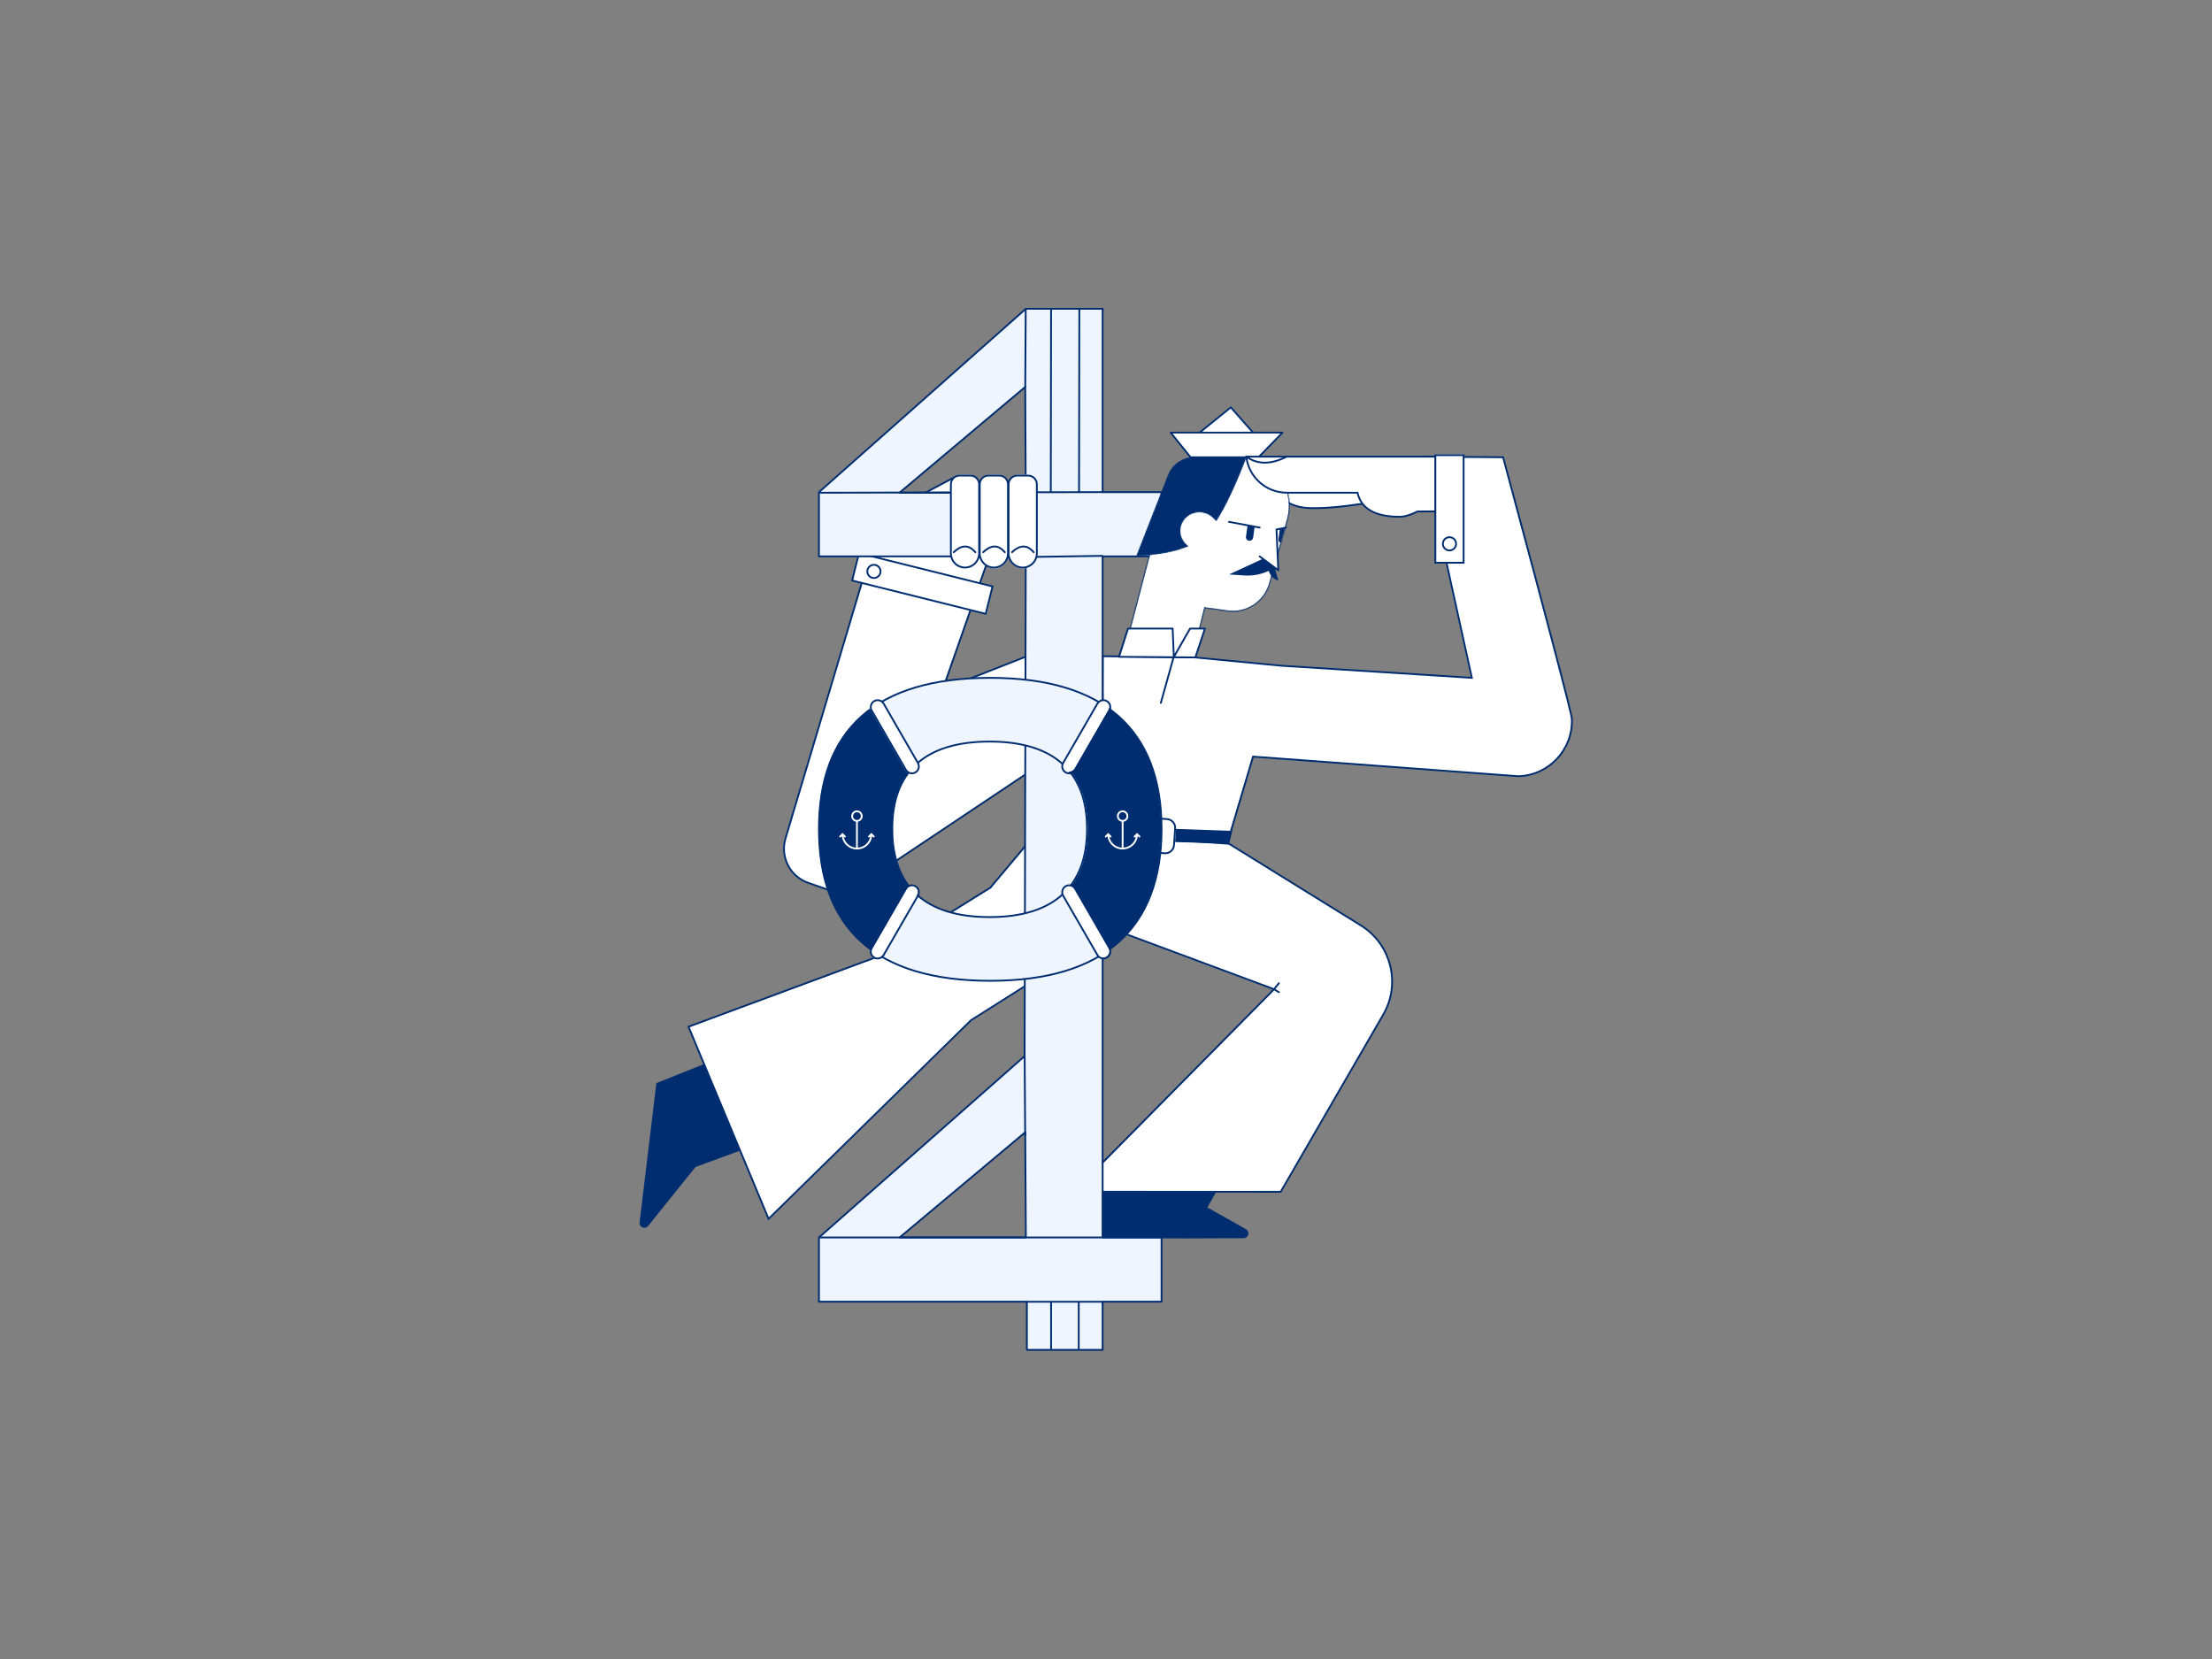 <svg width="1840" height="1380" viewBox="0 0 1840 1380" fill="none" xmlns="http://www.w3.org/2000/svg">
  <rect x="0" y="0" width="1840" height="1380" fill="#808080" stroke="none"/>
  <path fill-rule="evenodd" clip-rule="evenodd"
    d="M906.852 985.857L1020.83 975.357L1004.33 1004.36L1036.44 1022.47C1037.69 1023.18 1038.47 1024.5 1038.48 1025.93C1038.49 1028.14 1036.71 1029.94 1034.5 1029.96C997.851 1030.18 970.872 1030.2 953.565 1030.04C933.97 1029.85 917.784 1029.48 905.005 1028.93L906.852 985.857ZM586.325 884.857L616.325 956.857L578.522 970.751L539.119 1019.81C538.254 1020.89 536.894 1021.45 535.522 1021.28C533.329 1021.02 531.765 1019.03 532.029 1016.83L545.981 900.966L586.325 884.857Z"
    fill="#002D6F" />
  <path fill-rule="evenodd" clip-rule="evenodd"
    d="M1022.43 702.357L1132.05 770.249C1157.33 785.907 1165.59 818.823 1150.69 844.559L1065.43 991.857L893.325 991.82L1059.93 823.357L926.931 773.857L807.825 849.142L639.431 1014.36L572.825 854.547L733.931 794.857L823.931 738.857L863.431 691.857L1022.43 702.357Z"
    fill="white" />
  <path
    d="M1059.94 823.811L895.016 990.571L1064.89 990.607L1149.93 843.683C1164.63 818.298 1156.48 785.831 1131.55 770.387L1022.09 702.593L863.655 692.131L824.323 738.931L734.222 794.994L734.086 795.061L573.713 854.479L639.591 1012.55L807.195 848.107L807.319 848.008L926.739 772.525L1059.58 821.965L1063.24 817.389C1063.5 817.065 1063.97 817.013 1064.29 817.272C1064.62 817.53 1064.67 818.002 1064.41 818.326L1061.06 822.516L1061.17 822.559L1061.02 822.718L1064.22 824.721C1064.57 824.941 1064.68 825.404 1064.46 825.755C1064.24 826.106 1063.78 826.213 1063.43 825.993L1059.94 823.811ZM823.328 737.784L823.251 737.875L823.429 737.721L823.328 737.784ZM823.328 737.784L862.996 690.584L1022.56 701.121L1132.34 769.111C1157.96 784.982 1166.33 818.347 1151.23 844.435L1065.76 992.107L891.424 992.07L1058.48 823.155L926.912 774.19L808.188 849.234L639.059 1015.17L571.728 853.615L733.494 793.68L823.328 737.784ZM733.494 793.68L733.429 793.721L733.565 793.654L733.494 793.68Z"
    fill="#002D6F" />
  <path fill-rule="evenodd" clip-rule="evenodd"
    d="M916.825 545.857L991.914 546.729L1065.26 553.763L1223.83 563.857L1183.33 379.857L1249.83 380.357C1287.83 521.213 1306.91 593.821 1307.05 598.18C1307.9 623.571 1288.01 644.844 1262.62 645.694L1041.83 629.357L1021.33 698.357L921.825 693.857L916.825 545.857Z"
    fill="white" />
  <path
    d="M1022.37 699.157L916.073 690.046L916.578 545.099L917.334 545.108L992.486 545.983L1065.81 553.015L1223.38 563.046L1182.89 379.101L1250.9 379.612L1251.05 380.162C1289.18 521.474 1308.15 593.698 1308.3 598.155C1309.17 623.96 1288.95 645.58 1263.06 646.443L1042.87 630.15L1022.37 699.157ZM917.578 688.669L1021.28 697.558L1041.78 628.565L1042.38 628.61L1263.09 644.945C1288.07 644.108 1307.64 623.182 1306.8 598.205C1306.66 593.95 1287.53 521.144 1249.75 381.103L1184.76 380.615L1225.27 564.669L1224.28 564.606L1065.69 554.51L992.405 547.479L918.073 546.616L917.578 688.669Z"
    fill="#002D6F" />
  <path fill-rule="evenodd" clip-rule="evenodd"
    d="M973.825 700.357L1022.48 701.669L1025.08 691.169L973.825 689.357V700.357Z" fill="#002D6F" />
  <path fill-rule="evenodd" clip-rule="evenodd"
    d="M723.325 461.857L653.008 697.442C648.428 712.789 656.71 729.027 671.823 734.33L701.825 744.857L853.825 643.357L853.931 545.857L783.825 573.357L822.825 461.857L795.825 396.857L767.325 410.857L723.325 461.857Z"
    fill="white" />
  <path
    d="M824.277 461.107H723.161L652.684 697.227C647.989 712.958 656.478 729.603 671.969 735.038L702.325 745.689L854.97 643.759L855.076 544.757L785.468 572.062L824.277 461.107ZM724.279 462.607H822.163L782.973 574.652L853.574 546.958L853.471 642.956L702.115 744.026L672.466 733.622C657.731 728.452 649.656 712.62 654.122 697.656L724.279 462.607Z"
    fill="#002D6F" />
  <path fill-rule="evenodd" clip-rule="evenodd"
    d="M825.825 487.858L820.38 511.178L708.825 482.858L713.873 458.858L825.825 487.858Z" fill="white" />
  <path
    d="M826.521 487.261L820.473 511.518L707.919 483.455L713.967 459.198L826.521 487.261ZM824.703 488.353L715.06 461.016L709.737 482.363L819.381 509.7L824.703 488.353Z"
    fill="#002D6F" />
  <path
    d="M720.889 473.806C720.054 477.155 722.092 480.547 725.441 481.382C728.79 482.217 732.182 480.179 733.017 476.83C733.852 473.481 731.814 470.089 728.465 469.254C725.116 468.419 721.724 470.457 720.889 473.806ZM722.344 474.169C722.979 471.623 725.557 470.074 728.102 470.709C730.647 471.344 732.196 473.922 731.562 476.467C730.927 479.013 728.349 480.562 725.804 479.927C723.258 479.292 721.709 476.714 722.344 474.169Z"
    fill="#002D6F" />
  <path
    d="M970.85 680.811L950.898 679.415C946.491 679.107 942.668 682.43 942.36 686.838L941.383 700.804C941.075 705.211 944.398 709.034 948.806 709.342L968.757 710.738C973.165 711.046 976.987 707.723 977.296 703.315L978.272 689.349C978.58 684.942 975.257 681.119 970.85 680.811Z"
    fill="white" />
  <path
    d="M950.896 679.197L970.847 680.592C975.255 680.9 978.578 684.723 978.27 689.13L977.293 703.096C976.985 707.504 973.162 710.827 968.755 710.519L948.803 709.124C944.396 708.815 941.073 704.993 941.381 700.585L942.357 686.619C942.666 682.212 946.489 678.889 950.896 679.197ZM950.791 680.693C947.21 680.443 944.104 683.143 943.854 686.724L942.877 700.69C942.627 704.271 945.327 707.377 948.908 707.627L968.859 709.022C972.44 709.273 975.546 706.573 975.797 702.992L976.773 689.026C977.024 685.445 974.324 682.339 970.743 682.088L950.791 680.693Z"
    fill="#002D6F" />
  <path fill-rule="evenodd" clip-rule="evenodd"
    d="M851.892 878.527L852.841 464.857H853.786V462.795H680.825V409.377L852.93 256.857H916.808V409.377H965.825V462.795H916.808V464.857H916.825V907.857H916.808V1029.38H965.825V1082.79H916.808V1122.86H853.786V1082.79H680.825V1029.38L851.892 878.527ZM747.93 1029.36H852.93L852.43 941.857L747.93 1029.36ZM747.825 409.857H852.825L852.43 321.857L747.825 409.857Z"
    fill="#EEF5FF" />
  <path
    d="M851.538 878.188L852.486 464.856C852.487 464.442 852.822 464.107 853.236 464.107H853.431V463.545H681.22C680.806 463.545 680.47 463.209 680.47 462.795V409.377C680.47 409.163 680.562 408.958 680.723 408.816L852.828 256.296C852.965 256.175 853.142 256.107 853.325 256.107H917.203C917.617 256.107 917.953 256.443 917.953 256.857V408.627H966.22C966.634 408.627 966.97 408.963 966.97 409.377V462.795C966.97 463.209 966.634 463.545 966.22 463.545H917.953V464.697C917.964 464.749 917.97 464.802 917.97 464.857V907.857C917.97 907.912 917.964 907.966 917.953 908.018V1028.63H966.22C966.634 1028.63 966.97 1028.96 966.97 1029.38V1082.79C966.97 1083.21 966.634 1083.54 966.22 1083.54H917.953V1122.86C917.953 1123.27 917.617 1123.61 917.203 1123.61H854.181C853.767 1123.61 853.431 1123.27 853.431 1122.86V1083.54H681.22C680.806 1083.54 680.47 1083.21 680.47 1082.79V1029.38C680.47 1029.16 680.563 1028.96 680.724 1028.81L851.538 878.188ZM853.431 464.107H854.181L853.431 464.857V464.107ZM853.037 878.529C853.037 878.744 852.945 878.948 852.783 879.09L681.97 1029.72V1082.04H854.181C854.595 1082.04 854.931 1082.38 854.931 1082.79V1122.11H916.453V1082.79C916.453 1082.38 916.789 1082.04 917.203 1082.04H965.47V1030.13H917.203C916.789 1030.13 916.453 1029.79 916.453 1029.38V907.857C916.453 907.802 916.459 907.749 916.47 907.697V465.018C916.459 464.966 916.453 464.912 916.453 464.857V462.795C916.453 462.38 916.789 462.045 917.203 462.045H965.47V410.127H917.203C916.789 410.127 916.453 409.792 916.453 409.377V257.607H853.61L681.97 409.715V462.045H854.181C854.595 462.045 854.931 462.38 854.931 462.795V464.857C854.931 465.272 854.595 465.607 854.181 465.607H853.984L853.037 878.529ZM748.325 1030.11C747.625 1030.11 747.307 1029.23 747.844 1028.78L852.344 941.282C852.831 940.875 853.572 941.218 853.575 941.853L854.075 1029.35C854.078 1029.77 853.741 1030.11 853.325 1030.11H748.325ZM852.571 1028.61L852.085 943.456L750.389 1028.61H852.571ZM748.22 410.607C747.52 410.607 747.202 409.734 747.737 409.283L852.343 321.284C852.829 320.874 853.573 321.218 853.575 321.854L853.97 409.854C853.972 410.27 853.636 410.607 853.22 410.607H748.22ZM852.467 409.107L852.083 323.462L750.277 409.107H852.467Z"
    fill="#002D6F" />
  <path
    d="M823.325 815.857C726.703 815.857 680.825 771.057 680.825 689.507C680.825 608.307 726.703 563.857 823.325 563.857C919.6 563.857 965.825 608.657 965.825 689.507C965.825 770.707 919.6 815.857 823.325 815.857ZM822.825 762.857C878.469 762.857 903.825 735.264 903.825 689.508C903.825 644.101 878.469 616.857 822.825 616.857C767.182 616.857 741.825 643.752 741.825 689.508C741.825 735.613 767.182 762.857 822.825 762.857Z"
    fill="#EEF5FF" />
  <path
    d="M823.72 816.607C728.415 816.607 680.47 773.047 680.47 689.507C680.47 606.363 728.374 563.107 823.72 563.107C918.704 563.107 966.97 606.7 966.97 689.507C966.97 772.71 918.664 816.607 823.72 816.607ZM823.72 815.107C917.866 815.107 965.47 771.848 965.47 689.507C965.47 607.564 917.908 564.607 823.72 564.607C729.171 564.607 681.97 607.228 681.97 689.507C681.97 772.185 729.213 815.107 823.72 815.107ZM823.22 763.607C768.896 763.607 741.47 737.668 741.47 689.508C741.47 641.745 768.862 616.107 823.22 616.107C877.443 616.107 904.97 641.962 904.97 689.508C904.97 737.451 877.411 763.607 823.22 763.607ZM823.22 762.107C876.6 762.107 903.47 736.605 903.47 689.508C903.47 642.813 876.635 617.607 823.22 617.607C769.669 617.607 742.97 642.597 742.97 689.508C742.97 736.82 769.706 762.107 823.22 762.107Z"
    fill="#002D6F" />
  <path
    d="M730.939 794.356C697.186 773.551 680.825 738.036 680.825 689.507C680.825 640.743 697.487 605.233 731.873 584.645L761.414 636.067C748.15 648.509 741.825 666.656 741.825 689.508C741.825 711.781 747.743 729.653 760.134 742.177L730.939 794.356ZM915.711 794.356L886.516 742.177C898.907 729.653 904.825 711.781 904.825 689.508C904.825 666.656 898.5 648.509 885.237 636.067L914.777 584.645C949.163 605.233 965.825 640.743 965.825 689.507C965.825 738.036 949.465 773.551 915.711 794.356Z"
    fill="#002D6F" />
  <path
    d="M725.463 695.556C724.633 701.795 719.291 706.608 712.825 706.608C706.359 706.608 701.018 701.795 700.187 695.556L699.356 696.388C699.063 696.681 698.588 696.681 698.295 696.388C698.002 696.095 698.002 695.62 698.295 695.327L700.825 692.797L703.356 695.327C703.648 695.62 703.648 696.095 703.356 696.388C703.063 696.681 702.588 696.681 702.295 696.388L701.75 695.843C702.645 700.87 706.878 704.741 712.075 705.083V683.548C711.915 683.523 711.755 683.489 711.596 683.446C709.062 682.767 707.558 680.162 708.237 677.628C708.916 675.094 711.521 673.591 714.055 674.269C716.589 674.948 718.092 677.553 717.413 680.087C716.913 681.954 715.368 683.262 713.575 683.549V705.083C718.772 704.741 723.006 700.87 723.901 695.843L723.356 696.388C723.063 696.681 722.588 696.681 722.295 696.388C722.002 696.095 722.002 695.62 722.295 695.327L724.825 692.797L727.356 695.327C727.648 695.62 727.648 696.095 727.356 696.388C727.063 696.681 726.588 696.681 726.295 696.388L725.463 695.556ZM711.984 681.997C713.718 682.461 715.5 681.433 715.964 679.699C716.429 677.965 715.4 676.183 713.666 675.718C711.933 675.254 710.15 676.283 709.686 678.016C709.221 679.75 710.25 681.532 711.984 681.997Z"
    fill="white" />
  <path
    d="M934.575 705.083V683.548C934.735 683.523 934.895 683.489 935.055 683.446C937.589 682.767 939.092 680.162 938.413 677.628C937.734 675.094 935.13 673.591 932.596 674.269C930.062 674.948 928.558 677.553 929.237 680.087C929.737 681.954 931.283 683.262 933.075 683.549V705.083C927.878 704.741 923.645 700.87 922.75 695.843L923.295 696.388C923.588 696.681 924.063 696.681 924.356 696.388C924.648 696.095 924.648 695.62 924.356 695.327L921.825 692.797L919.295 695.327C919.002 695.62 919.002 696.095 919.295 696.388C919.588 696.681 920.063 696.681 920.356 696.388L921.187 695.556C922.018 701.795 927.359 706.608 933.825 706.608C940.291 706.608 945.633 701.795 946.463 695.556L947.295 696.388C947.588 696.681 948.063 696.681 948.356 696.388C948.648 696.095 948.648 695.62 948.356 695.327L945.825 692.797L943.295 695.327C943.002 695.62 943.002 696.095 943.295 696.388C943.588 696.681 944.063 696.681 944.356 696.388L944.901 695.843C944.006 700.87 939.772 704.741 934.575 705.083ZM934.666 681.997C932.933 682.461 931.15 681.433 930.686 679.699C930.221 677.965 931.25 676.183 932.984 675.718C934.718 675.254 936.5 676.283 936.964 678.016C937.429 679.75 936.4 681.532 934.666 681.997Z"
    fill="white" />
  <path fill-rule="evenodd" clip-rule="evenodd"
    d="M1127.83 396.857L1061.4 409.592C1068.66 417.614 1077.93 421.829 1089.22 422.237C1100.51 422.645 1115.95 421.342 1135.54 418.327L1127.83 396.857Z"
    fill="white" />
  <path
    d="M1111.52 398.012L1111.15 396.558L1059.82 409.579L1060.66 410.503C1068.05 418.676 1077.52 422.979 1089.01 423.394C1100.35 423.804 1115.84 422.497 1135.47 419.476L1135.24 417.993C1115.69 421.001 1100.3 422.301 1089.06 421.895C1078.41 421.51 1069.61 417.688 1062.63 410.415L1111.52 398.012Z"
    fill="#002D6F" />
  <mask id="mask0" mask-type="alpha" maskUnits="userSpaceOnUse" x="933" y="379" width="140" height="167">
    <path
      d="M992.325 545.857L1002.33 505.857L1021.1 508.482C1036.98 510.701 1052.04 500.834 1056.35 485.397L1071.3 431.885C1077.39 410.075 1064.64 387.458 1042.83 381.368C1039.24 380.366 1035.53 379.857 1031.81 379.857H998.162C985.886 379.857 975.155 388.138 972.043 400.013L933.825 545.857H992.325Z"
      fill="white" />
  </mask>
  <g mask="url(#mask0)">
    <path
      d="M992.325 545.857L1002.33 505.857L1021.1 508.482C1036.98 510.701 1052.04 500.834 1056.35 485.397L1071.3 431.885C1077.39 410.075 1064.64 387.458 1042.83 381.368C1039.24 380.366 1035.53 379.857 1031.81 379.857H998.162C985.886 379.857 975.155 388.138 972.043 400.013L933.825 545.857H992.325Z"
      fill="white" />
    <mask id="mask1" mask-type="alpha" maskUnits="userSpaceOnUse" x="933" y="379" width="140" height="167">
      <path
        d="M992.325 545.857L1002.33 505.857L1021.1 508.482C1036.98 510.701 1052.04 500.834 1056.35 485.397L1071.3 431.885C1077.39 410.075 1064.64 387.458 1042.83 381.368C1039.24 380.366 1035.53 379.857 1031.81 379.857H998.162C985.886 379.857 975.155 388.138 972.043 400.013L933.825 545.857H992.325Z"
        fill="white" />
    </mask>
    <g mask="url(#mask1)">
      <path
        d="M992.325 545.857L1002.33 505.857L1021.1 508.482C1036.98 510.701 1052.04 500.834 1056.35 485.397L1071.3 431.885C1077.39 410.075 1064.64 387.458 1042.83 381.368C1039.24 380.366 1035.53 379.857 1031.81 379.857H998.162C985.886 379.857 975.155 388.138 972.043 400.013L933.825 545.857H992.325Z"
        fill="white" />
      <path fill-rule="evenodd" clip-rule="evenodd"
        d="M1064.69 439.498L1069.83 438.857L1069.15 449.223C1069.06 450.757 1067.73 451.92 1066.2 451.82C1066.13 451.816 1066.06 451.809 1065.99 451.799C1064.35 451.569 1063.21 450.052 1063.44 448.411L1064.69 439.498Z"
        fill="#002D6F" />
    </g>
    <path
      d="M1021 509.225C1037.24 511.496 1052.66 501.398 1057.08 485.599L1072.02 432.086C1078.22 409.878 1065.24 386.847 1043.04 380.646C1039.38 379.625 1035.6 379.107 1031.81 379.107H998.162C985.545 379.107 974.516 387.618 971.318 399.823L932.854 546.607H992.911L1002.89 506.694L1021 509.225ZM991.74 545.107H934.797L972.769 400.203C975.794 388.658 986.227 380.607 998.162 380.607H1031.81C1035.47 380.607 1039.11 381.106 1042.63 382.091C1064.04 388.069 1076.55 410.273 1070.57 431.683L1055.63 485.195C1051.42 500.271 1036.71 509.906 1021.21 507.739L1001.76 505.021L991.74 545.107Z"
      fill="#002D6F" />
  </g>
  <mask id="mask2" mask-type="alpha" maskUnits="userSpaceOnUse" x="944" y="379" width="94" height="84">
    <path
      d="M1011.81 433.841L1008.95 430.983C1002.79 424.818 992.809 424.762 986.575 430.857C980.647 436.654 980.54 446.159 986.337 452.087C986.501 452.255 986.669 452.419 986.841 452.579L988.873 454.471C978.132 459.094 963.449 461.889 944.825 462.857L971.354 395.107C974.956 385.909 983.824 379.857 993.702 379.857H1037.33C1028.06 403.857 1019.56 421.852 1011.81 433.841Z"
      fill="white" />
  </mask>
  <g mask="url(#mask2)">
    <path
      d="M1011.81 433.841L1008.95 430.983C1002.79 424.818 992.809 424.762 986.575 430.857C980.647 436.654 980.54 446.159 986.337 452.087C986.501 452.255 986.669 452.419 986.841 452.579L988.873 454.471C978.132 459.094 963.449 461.889 944.825 462.857L971.354 395.107C974.956 385.909 983.824 379.857 993.702 379.857H1037.33C1028.06 403.857 1019.56 421.852 1011.81 433.841Z"
      fill="#002D6F" />
  </g>
  <path fill-rule="evenodd" clip-rule="evenodd" d="M997.825 359.357L1023.83 338.357L1042.33 359.357" fill="white" />
  <path fill-rule="evenodd" clip-rule="evenodd"
    d="M973.825 359.357C973.825 359.357 979.325 366.191 990.325 379.857H1046.83L1066.83 359.357C1004.83 359.357 973.825 359.357 973.825 359.357Z"
    fill="white" />
  <path
    d="M1023.74 339.892L1041.76 360.353L1042.89 359.361L1023.91 337.822L997.354 359.274L998.297 360.441L1023.74 339.892Z"
    fill="#002D6F" />
  <path
    d="M973.241 360.328L989.741 380.828C989.884 381.005 990.099 381.107 990.326 381.107H1046.83C1047.03 381.107 1047.22 381.026 1047.36 380.881L1067.36 360.381C1067.83 359.906 1067.49 359.107 1066.83 359.107H973.826C973.196 359.107 972.846 359.837 973.241 360.328ZM1065.05 360.607L1046.51 379.607H990.685L975.392 360.607H1065.05Z"
    fill="#002D6F" />
  <path fill-rule="evenodd" clip-rule="evenodd" d="M1061.83 440.857L1063.33 474.857L1047.83 463.357" fill="white" />
  <path fill-rule="evenodd" clip-rule="evenodd"
    d="M938.325 522.857H975.43L976.43 546.444L989.93 522.857H1002.33L994.325 546.857L930.825 546.357L938.325 522.857Z"
    fill="white" />
  <path
    d="M1043.56 438.824L1042.38 447.246C1042.15 448.886 1040.63 450.029 1038.99 449.799C1037.35 449.568 1036.21 448.051 1036.44 446.411L1037.66 437.722L1022.19 434.833C1021.78 434.757 1021.51 434.365 1021.59 433.958C1021.66 433.551 1022.06 433.283 1022.46 433.359L1047.96 438.12C1048.37 438.196 1048.64 438.588 1048.56 438.995C1048.49 439.402 1048.09 439.671 1047.69 439.595L1043.56 438.824ZM1061.94 439.616L1069.68 438.121C1070.09 438.042 1070.48 438.308 1070.56 438.715C1070.64 439.122 1070.37 439.515 1069.97 439.594L1062.61 441.015L1064.07 474.324C1064.1 474.955 1063.39 475.336 1062.88 474.96L1060.58 473.256L1063.33 482.857C1059.87 481.914 1057.07 479.381 1055.78 476.036L1055.33 474.857C1049.09 477.809 1042.22 479.127 1035.33 478.688L1022.33 477.857L1049.67 465.161L1047.38 463.46C1047.05 463.213 1046.98 462.743 1047.22 462.41C1047.47 462.078 1047.94 462.008 1048.27 462.255L1062.51 472.816L1061.08 440.39C1061.06 439.977 1061.38 439.626 1061.79 439.608C1061.84 439.606 1061.89 439.609 1061.94 439.616Z"
    fill="#002D6F" />
  <path
    d="M976.793 547.469L966.35 584.846C966.239 585.245 965.825 585.478 965.426 585.367C965.027 585.255 964.794 584.842 964.906 584.443L975.239 547.457L930.819 547.107C930.314 547.103 929.957 546.611 930.111 546.129L937.611 522.629C937.71 522.318 937.999 522.107 938.325 522.107H975.43C975.832 522.107 976.163 522.424 976.18 522.826L977.07 543.817L989.28 522.485C989.413 522.251 989.661 522.107 989.93 522.107H1002.33C1002.84 522.107 1003.2 522.609 1003.04 523.095L995.037 547.095C994.934 547.403 994.644 547.61 994.319 547.607L976.793 547.469ZM931.849 545.615L975.659 545.96L974.712 523.607H938.873L931.849 545.615ZM993.786 546.103L1001.28 523.607H990.365L977.563 545.975L993.786 546.103Z"
    fill="#002D6F" />
  <path fill-rule="evenodd" clip-rule="evenodd"
    d="M1070.53 409.857H1129.33C1132.33 423.191 1143.99 429.857 1164.33 429.857C1168.34 429.857 1173.31 428.394 1179.24 425.466L1194.33 425.357V379.857H1036.83C1038.82 396.96 1053.31 409.857 1070.53 409.857Z"
    fill="white" />
  <path
    d="M1164.22 430.607C1168.33 430.607 1173.36 429.138 1179.31 426.214L1194.97 426.102V379.107H1035.88L1035.98 379.944C1038.01 397.425 1052.82 410.607 1070.42 410.607H1128.63C1131.92 423.948 1143.87 430.607 1164.22 430.607ZM1193.47 380.607V424.613L1178.96 424.717L1178.8 424.793C1172.97 427.674 1168.1 429.107 1164.22 429.107C1144.2 429.107 1132.86 422.628 1129.95 409.693L1129.82 409.107H1070.42C1053.87 409.107 1039.89 396.914 1037.57 380.607H1193.47Z"
    fill="#002D6F" />
  <path
    d="M1036.28 380.468C1045.86 387.312 1057.33 387.312 1070.56 380.525L1069.88 379.19C1057.11 385.737 1046.24 385.737 1037.16 379.247L1036.28 380.468Z"
    fill="#002D6F" />
  <path d="M1217.83 377.857H1193.83V468.857H1217.83V377.857Z" fill="white" />
  <path d="M1193.22 377.857H1218.22V468.857H1193.22V377.857ZM1194.72 467.357H1216.72V379.357H1194.72V467.357Z"
    fill="#002D6F" />
  <path
    d="M1205.72 458.607C1209.17 458.607 1211.97 455.809 1211.97 452.357C1211.97 448.906 1209.17 446.107 1205.72 446.107C1202.27 446.107 1199.47 448.906 1199.47 452.357C1199.47 455.809 1202.27 458.607 1205.72 458.607ZM1205.72 457.107C1203.1 457.107 1200.97 454.981 1200.97 452.357C1200.97 449.734 1203.1 447.607 1205.72 447.607C1208.34 447.607 1210.47 449.734 1210.47 452.357C1210.47 454.981 1208.34 457.107 1205.72 457.107Z"
    fill="#002D6F" />
  <path d="M917.324 408.607L681.824 409.107L681.827 410.607L917.327 410.107L917.324 408.607Z" fill="#002D6F" />
  <path d="M917.325 462.357L853.22 463.357" stroke="#002D6F" stroke-width="1.5" />
  <path
    d="M896.575 1083.61H875.075V1121.86C875.075 1122.27 874.739 1122.61 874.325 1122.61C873.911 1122.61 873.575 1122.27 873.575 1121.86V1083.61H853.825V1082.11H917.825V1083.61H898.075V1121.86C898.075 1122.27 897.739 1122.61 897.325 1122.61C896.911 1122.61 896.575 1122.27 896.575 1121.86V1083.61Z"
    fill="#002D6F" />
  <path
    d="M965.628 1028.61H681.825C681.411 1028.61 681.075 1028.94 681.075 1029.36C681.075 1029.77 681.411 1030.11 681.825 1030.11H965.628C966.042 1030.11 966.378 1029.77 966.378 1029.36C966.378 1028.94 966.042 1028.61 965.628 1028.61Z"
    fill="#002D6F" />
  <path fill-rule="evenodd" clip-rule="evenodd"
    d="M798.825 394.857H806.825C811.243 394.857 814.825 398.439 814.825 402.857V460.857C814.825 467.485 809.453 472.857 802.825 472.857C796.198 472.857 790.825 467.485 790.825 460.857V402.857C790.825 398.439 794.407 394.857 798.825 394.857Z"
    fill="white" />
  <path fill-rule="evenodd" clip-rule="evenodd"
    d="M822.825 394.857H830.825C835.243 394.857 838.825 398.439 838.825 402.857V460.857C838.825 467.485 833.453 472.857 826.825 472.857C820.198 472.857 814.825 467.485 814.825 460.857V402.857C814.825 398.439 818.407 394.857 822.825 394.857Z"
    fill="white" />
  <path fill-rule="evenodd" clip-rule="evenodd"
    d="M846.825 394.857H854.825C859.243 394.857 862.825 398.439 862.825 402.857V460.857C862.825 467.485 857.453 472.857 850.825 472.857C844.198 472.857 838.825 467.485 838.825 460.857V402.857C838.825 398.439 842.407 394.857 846.825 394.857Z"
    fill="white" />
  <path
    d="M838.72 463.869C837.203 469.063 832.405 472.857 826.72 472.857C821.036 472.857 816.238 469.063 814.72 463.869C813.203 469.063 808.405 472.857 802.72 472.857C795.817 472.857 790.22 467.261 790.22 460.357V402.857C790.22 398.439 793.802 394.857 798.22 394.857H807.22C810.657 394.857 813.588 397.025 814.72 400.067C815.853 397.025 818.783 394.857 822.22 394.857H831.22C834.657 394.857 837.588 397.025 838.72 400.067C839.853 397.025 842.783 394.857 846.22 394.857H855.22C859.638 394.857 863.22 398.439 863.22 402.857V460.357C863.22 467.261 857.624 472.857 850.72 472.857C845.036 472.857 840.238 469.063 838.72 463.869ZM798.22 396.357C794.63 396.357 791.72 399.268 791.72 402.857V460.357C791.72 466.433 796.645 471.357 802.72 471.357C808.795 471.357 813.72 466.433 813.72 460.357V402.857C813.72 399.268 810.81 396.357 807.22 396.357H798.22ZM822.22 396.357C818.63 396.357 815.72 399.268 815.72 402.857V460.357C815.72 466.433 820.645 471.357 826.72 471.357C832.795 471.357 837.72 466.433 837.72 460.357V402.857C837.72 399.268 834.81 396.357 831.22 396.357H822.22ZM846.22 396.357C842.63 396.357 839.72 399.268 839.72 402.857V460.357C839.72 466.433 844.645 471.357 850.72 471.357C856.795 471.357 861.72 466.433 861.72 460.357V402.857C861.72 399.268 858.81 396.357 855.22 396.357H846.22Z"
    fill="#002D6F" />
  <path d="M792.868 396.695L769.368 409.195L770.073 410.52L793.573 398.02L792.868 396.695Z" fill="#002D6F" />
  <path fill-rule="evenodd" clip-rule="evenodd"
    d="M726.644 582.98C729.513 581.323 733.183 582.306 734.84 585.176L763.34 634.539C764.997 637.409 764.013 641.079 761.144 642.735C758.274 644.392 754.604 643.409 752.947 640.539L724.447 591.176C722.791 588.306 723.774 584.637 726.644 582.98ZM726.644 797.101C724.252 795.721 723.433 792.663 724.813 790.271L754.313 739.176C755.694 736.784 758.752 735.965 761.144 737.346C763.535 738.726 764.354 741.784 762.974 744.176L733.474 795.271C732.093 797.663 729.035 798.482 726.644 797.101ZM919.962 583.096C922.592 584.614 923.494 587.978 921.975 590.609L893.975 639.106C892.456 641.737 889.092 642.638 886.462 641.119C883.831 639.601 882.93 636.237 884.449 633.606L912.449 585.109C913.967 582.478 917.331 581.577 919.962 583.096ZM919.895 795.869C917.025 797.526 913.355 796.543 911.699 793.673L883.699 745.176C882.042 742.306 883.025 738.637 885.895 736.98C888.764 735.323 892.434 736.306 894.091 739.176L922.091 787.673C923.748 790.543 922.764 794.213 919.895 795.869Z"
    fill="white" />
  <path
    d="M726.825 582.547C729.934 580.752 733.91 581.817 735.704 584.926L764.204 634.289C765.999 637.398 764.934 641.374 761.825 643.168C758.716 644.963 754.741 643.898 752.946 640.789L724.446 591.426C722.651 588.317 723.716 584.342 726.825 582.547ZM725.745 590.676L754.245 640.039C755.626 642.431 758.684 643.25 761.075 641.869C763.467 640.489 764.286 637.431 762.905 635.039L734.405 585.676C733.025 583.284 729.967 582.465 727.575 583.846C725.184 585.226 724.364 588.284 725.745 590.676ZM726.825 797.168C723.716 795.374 722.651 791.398 724.446 788.289L752.946 738.926C754.741 735.817 758.716 734.752 761.825 736.547C764.934 738.342 765.999 742.317 764.204 745.426L735.704 794.789C733.91 797.898 729.934 798.963 726.825 797.168ZM727.575 795.869C729.967 797.25 733.025 796.431 734.405 794.039L762.905 744.676C764.286 742.284 763.467 739.226 761.075 737.846C758.684 736.465 755.626 737.284 754.245 739.676L725.745 789.039C724.364 791.431 725.184 794.489 727.575 795.869ZM921.076 582.547C924.185 584.342 925.25 588.317 923.456 591.426L894.956 640.789C893.161 643.898 889.185 644.963 886.076 643.168C882.967 641.374 881.902 637.398 883.697 634.289L912.197 584.926C913.992 581.817 917.967 580.752 921.076 582.547ZM913.496 585.676L884.996 635.039C883.616 637.431 884.435 640.489 886.826 641.869C889.218 643.25 892.276 642.431 893.656 640.039L922.156 590.676C923.537 588.284 922.718 585.226 920.326 583.846C917.935 582.465 914.877 583.284 913.496 585.676ZM921.076 797.168C917.967 798.963 913.992 797.898 912.197 794.789L883.697 745.426C881.902 742.317 882.967 738.342 886.076 736.547C889.185 734.752 893.161 735.817 894.956 738.926L923.456 788.289C925.25 791.398 924.185 795.374 921.076 797.168ZM920.326 795.869C922.718 794.489 923.537 791.431 922.156 789.039L893.656 739.676C892.276 737.284 889.218 736.465 886.826 737.846C884.435 739.226 883.616 742.284 884.996 744.676L913.496 794.039C914.877 796.431 917.935 797.25 920.326 795.869Z"
    fill="#002D6F" />
  <path
    d="M793.842 459.901C793.541 460.186 793.067 460.174 792.781 459.874C792.496 459.574 792.508 459.099 792.809 458.814C799.775 452.195 806.274 452.195 811.899 458.874C812.166 459.191 812.125 459.664 811.808 459.931C811.491 460.198 811.018 460.157 810.752 459.841C805.709 453.853 800.208 453.853 793.842 459.901ZM818.342 459.901C818.041 460.186 817.567 460.174 817.281 459.874C816.996 459.574 817.008 459.099 817.309 458.814C824.275 452.195 830.774 452.195 836.399 458.874C836.666 459.191 836.625 459.664 836.308 459.931C835.991 460.198 835.518 460.157 835.252 459.841C830.209 453.853 824.708 453.853 818.342 459.901ZM842.342 459.901C842.041 460.186 841.567 460.174 841.281 459.874C840.996 459.574 841.008 459.099 841.309 458.814C848.275 452.195 854.774 452.195 860.399 458.874C860.666 459.191 860.625 459.664 860.308 459.931C859.991 460.198 859.518 460.157 859.252 459.841C854.209 453.853 848.708 453.853 842.342 459.901Z"
    fill="#002D6F" />
  <path d="M852.325 878.357L852.773 944.857" stroke="#002D6F" stroke-width="1.5" stroke-linejoin="round" />
  <path
    d="M852.47 257.353L853.97 257.362L853.575 322.362L852.075 322.353L852.47 257.353ZM873.575 256.108C873.575 255.693 873.911 256.608 874.325 256.608C874.739 256.608 875.075 256.943 875.075 257.358L874.825 409.358C874.825 409.772 874.739 409.858 874.325 409.858C873.911 409.858 873.325 409.772 873.325 409.358L873.575 256.108ZM897.075 257.358C897.075 256.943 897.411 256.608 897.825 256.608C898.239 256.608 898.575 256.943 898.575 257.358L898.325 409.358C898.325 409.772 897.989 410.108 897.575 410.108C897.161 410.108 896.825 409.772 896.825 409.358L897.075 257.358Z"
    fill="#002D6F" />
</svg>